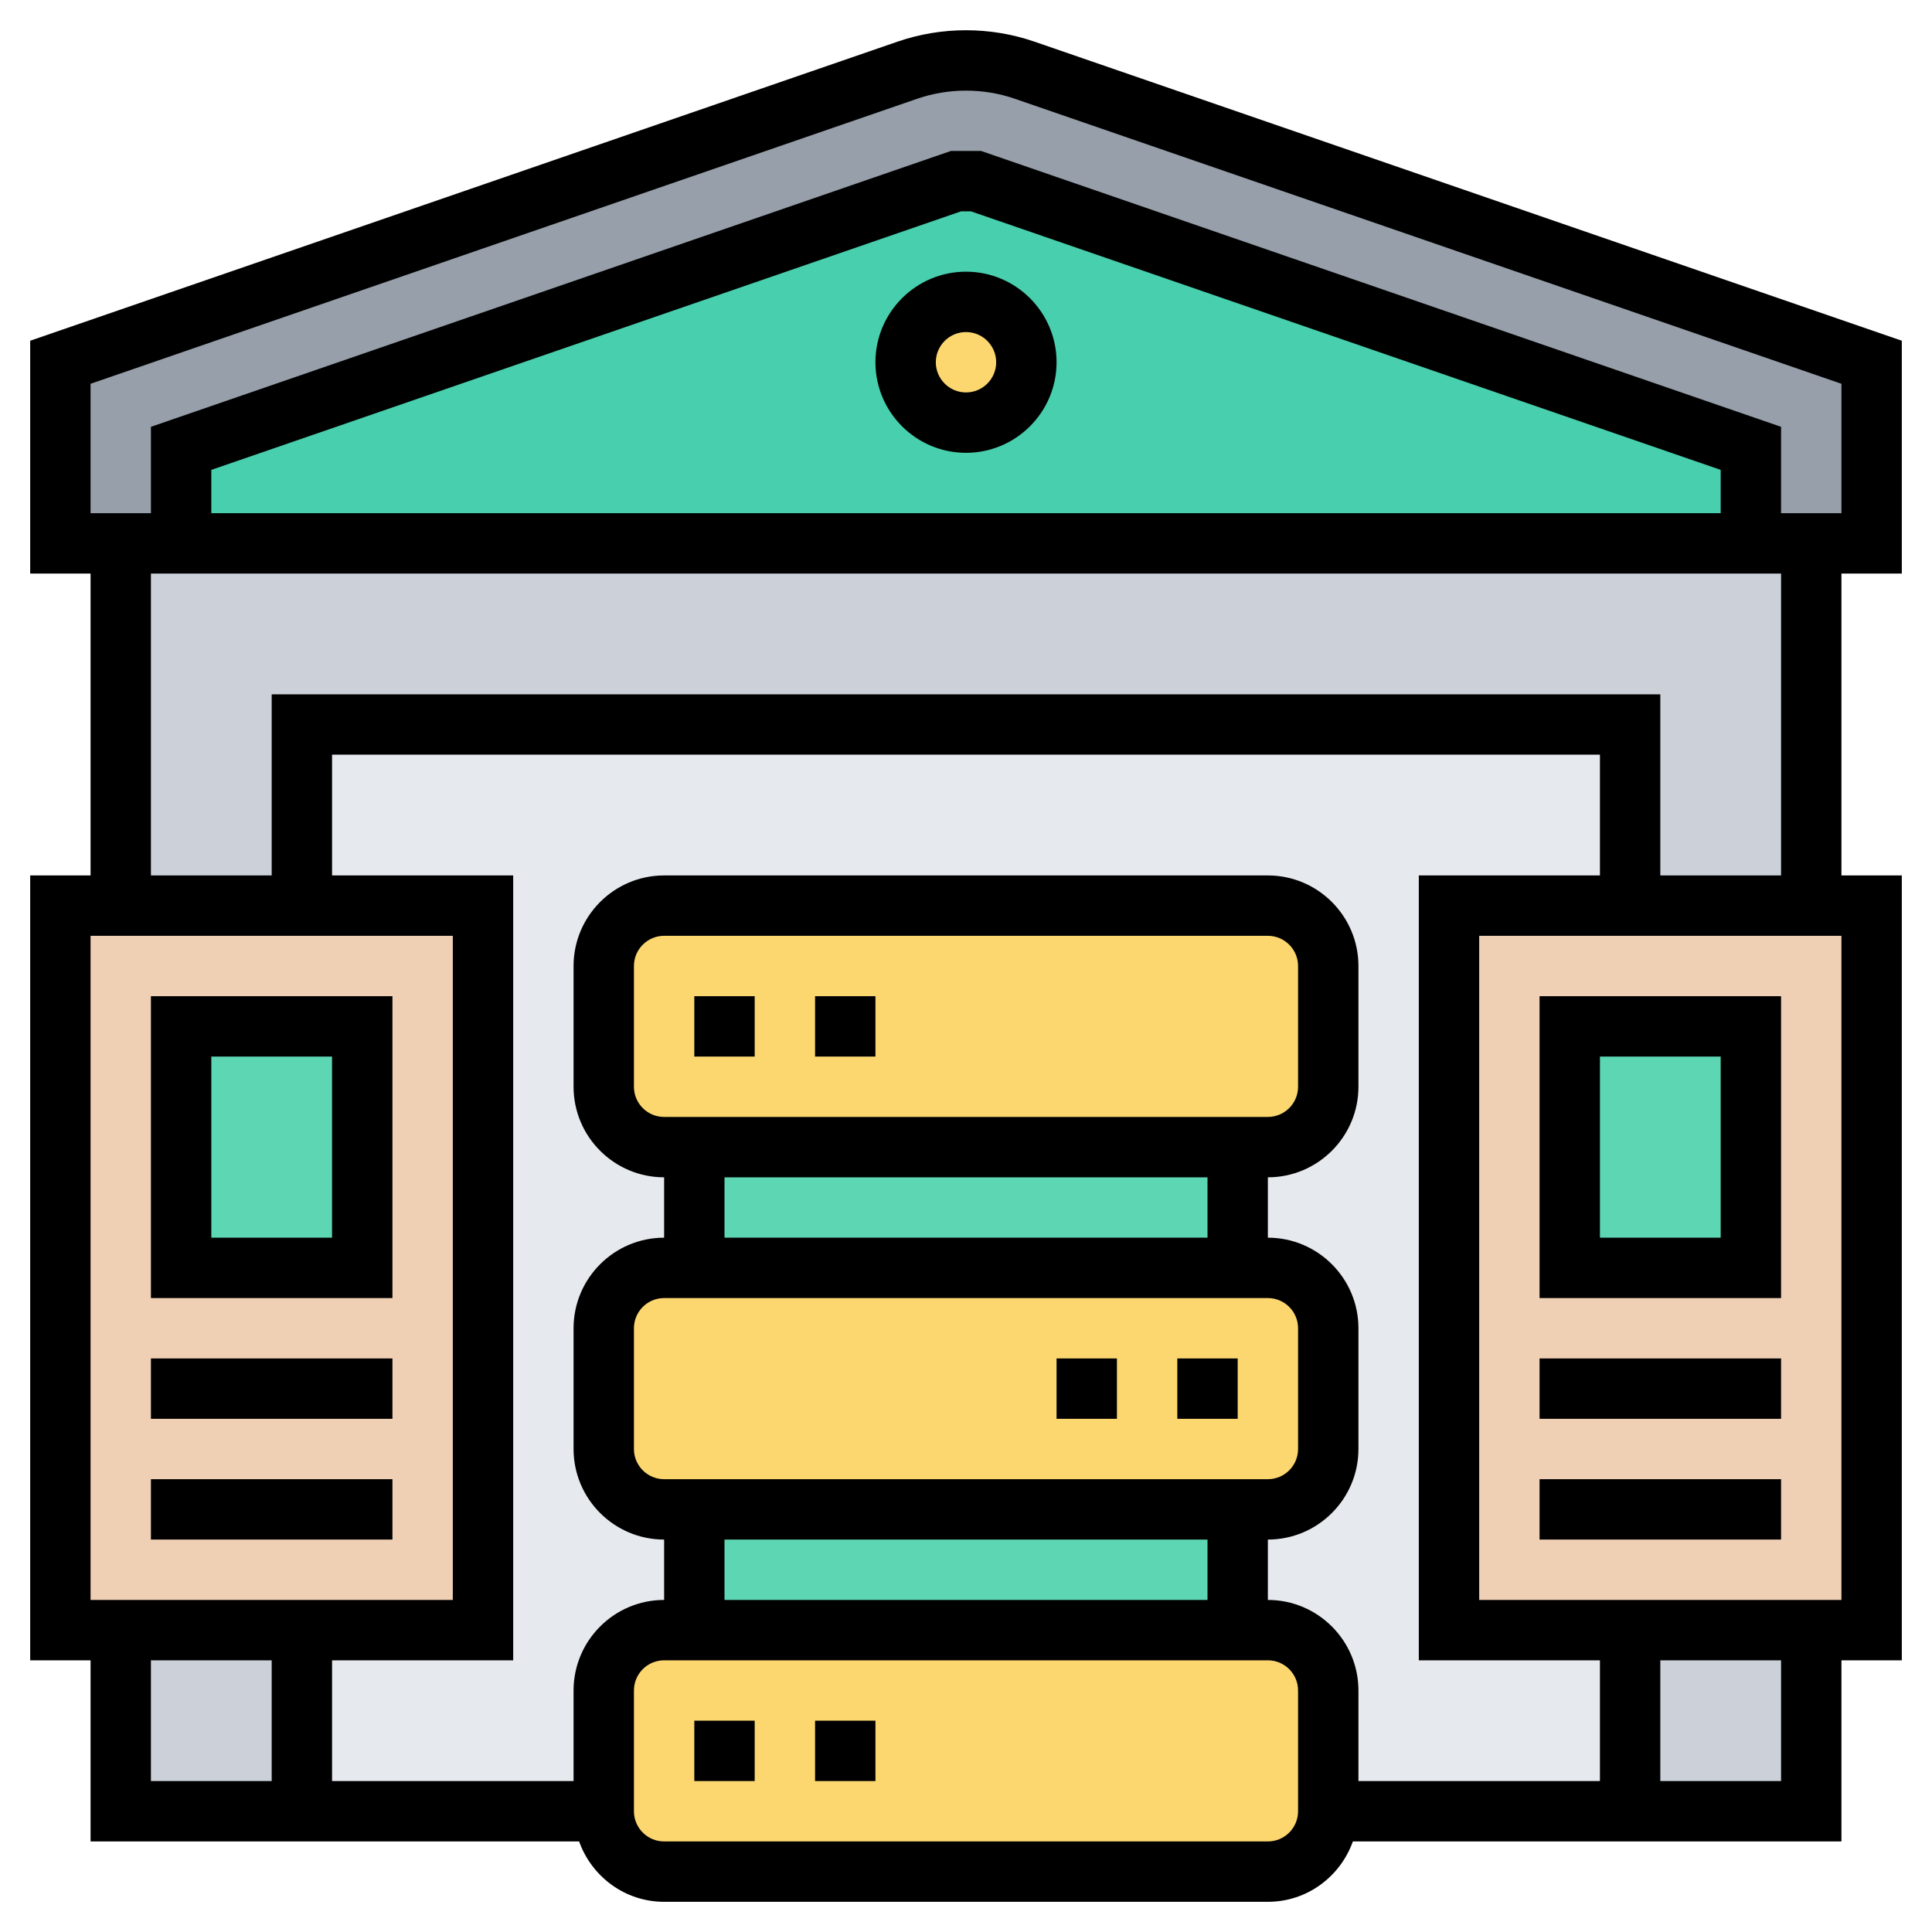 <svg id="Layer_5" enable-background="new 0 0 64 64" height="512" viewBox="0 0 64 64" width="512" xmlns="http://www.w3.org/2000/svg"><g><g><g fill="#ccd1d9"><path d="m4 54h6v6h-6z"/><path d="m60 18v12h-6v-6h-44v6h-6v-12h2 52z"/><path d="m54 54h6v6h-6z"/></g><path d="m62 12v6h-2-2v-3.15l-25.67-8.85h-.66l-25.67 8.85v3.15h-2-2v-6l28.05-9.67c.63-.22 1.29-.33 1.95-.33s1.32.11 1.95.33z" fill="#969faa"/><path d="m58 14.85v3.15h-52v-3.15l25.67-8.85h.66z" fill="#48cfad"/><path d="m62 30v24h-2-6-6v-24h6 6z" fill="#f0d0b4"/><path d="m52 34h6v8h-6z" fill="#5cd6b3"/><path d="m54 54v6h-10v-4c0-1.1-.9-2-2-2h-1v-4h1c1.1 0 2-.9 2-2v-4c0-1.1-.9-2-2-2h-1v-4h1c1.1 0 2-.9 2-2v-4c0-1.1-.9-2-2-2h-20c-1.1 0-2 .9-2 2v4c0 1.1.9 2 2 2h1v4h-1c-1.1 0-2 .9-2 2v4c0 1.1.9 2 2 2h1v4h-1c-1.1 0-2 .9-2 2v4h-10v-6h6v-24h-6v-6h44v6h-6v24z" fill="#e6e9ed"/><path d="m44 56v4c0 1.1-.9 2-2 2h-20c-1.1 0-2-.9-2-2v-4c0-1.1.9-2 2-2h1 18 1c1.1 0 2 .9 2 2z" fill="#fcd770"/><path d="m44 44v4c0 1.1-.9 2-2 2h-1-18-1c-1.1 0-2-.9-2-2v-4c0-1.1.9-2 2-2h1 18 1c1.1 0 2 .9 2 2z" fill="#fcd770"/><path d="m44 32v4c0 1.1-.9 2-2 2h-1-18-1c-1.1 0-2-.9-2-2v-4c0-1.1.9-2 2-2h20c1.1 0 2 .9 2 2z" fill="#fcd770"/><path d="m23 50h18v4h-18z" fill="#5cd6b3"/><path d="m23 38h18v4h-18z" fill="#5cd6b3"/><circle cx="32" cy="12" fill="#fcd770" r="2"/><path d="m16 30v24h-6-6-2v-24h2 6z" fill="#f0d0b4"/><path d="m6 34h6v8h-6z" fill="#5cd6b3"/></g><g><path d="m63 19v-7.713l-28.729-9.906c-1.467-.506-3.076-.506-4.543 0l-28.728 9.906v7.713h2v10h-2v26h2v6h16.184c.414 1.161 1.514 2 2.816 2h20c1.302 0 2.402-.839 2.816-2h16.184v-6h2v-26h-2v-10zm-6-2h-50v-1.435l24.838-8.565h.324l24.838 8.565zm-54-4.287 27.381-9.441c1.045-.36 2.193-.36 3.238 0l27.381 9.441v4.287h-2v-2.861l-26.502-9.139h-.996l-26.502 9.139v2.861h-2zm0 18.287h12v22h-12zm50-2h-6v26h6v4h-8v-3c0-1.654-1.346-3-3-3v-2c1.654 0 3-1.346 3-3v-4c0-1.654-1.346-3-3-3v-2c1.654 0 3-1.346 3-3v-4c0-1.654-1.346-3-3-3h-20c-1.654 0-3 1.346-3 3v4c0 1.654 1.346 3 3 3v2c-1.654 0-3 1.346-3 3v4c0 1.654 1.346 3 3 3v2c-1.654 0-3 1.346-3 3v3h-8v-4h6v-26h-6v-4h42zm-31 8c-.552 0-1-.448-1-1v-4c0-.551.448-1 1-1h20c.552 0 1 .449 1 1v4c0 .552-.448 1-1 1zm18 2v2h-16v-2zm2 4c.552 0 1 .448 1 1v4c0 .552-.448 1-1 1h-20c-.552 0-1-.448-1-1v-4c0-.552.448-1 1-1zm-2 8v2h-16v-2zm-35 4h4v4h-4zm38 5c0 .552-.448 1-1 1h-20c-.552 0-1-.448-1-1v-4c0-.552.448-1 1-1h20c.552 0 1 .448 1 1zm16-1h-4v-4h4zm2-6h-12v-22h12zm-2-24h-4v-6h-46v6h-4v-10h54z"/><path d="m29 12c0 1.654 1.346 3 3 3s3-1.346 3-3-1.346-3-3-3-3 1.346-3 3zm4 0c0 .551-.448 1-1 1s-1-.449-1-1 .448-1 1-1 1 .449 1 1z"/><path d="m23 33h2v2h-2z"/><path d="m27 33h2v2h-2z"/><path d="m39 45h2v2h-2z"/><path d="m35 45h2v2h-2z"/><path d="m27 57h2v2h-2z"/><path d="m23 57h2v2h-2z"/><path d="m59 33h-8v10h8zm-2 8h-4v-6h4z"/><path d="m51 45h8v2h-8z"/><path d="m51 49h8v2h-8z"/><path d="m5 43h8v-10h-8zm2-8h4v6h-4z"/><path d="m5 45h8v2h-8z"/><path d="m5 49h8v2h-8z"/></g></g></svg>